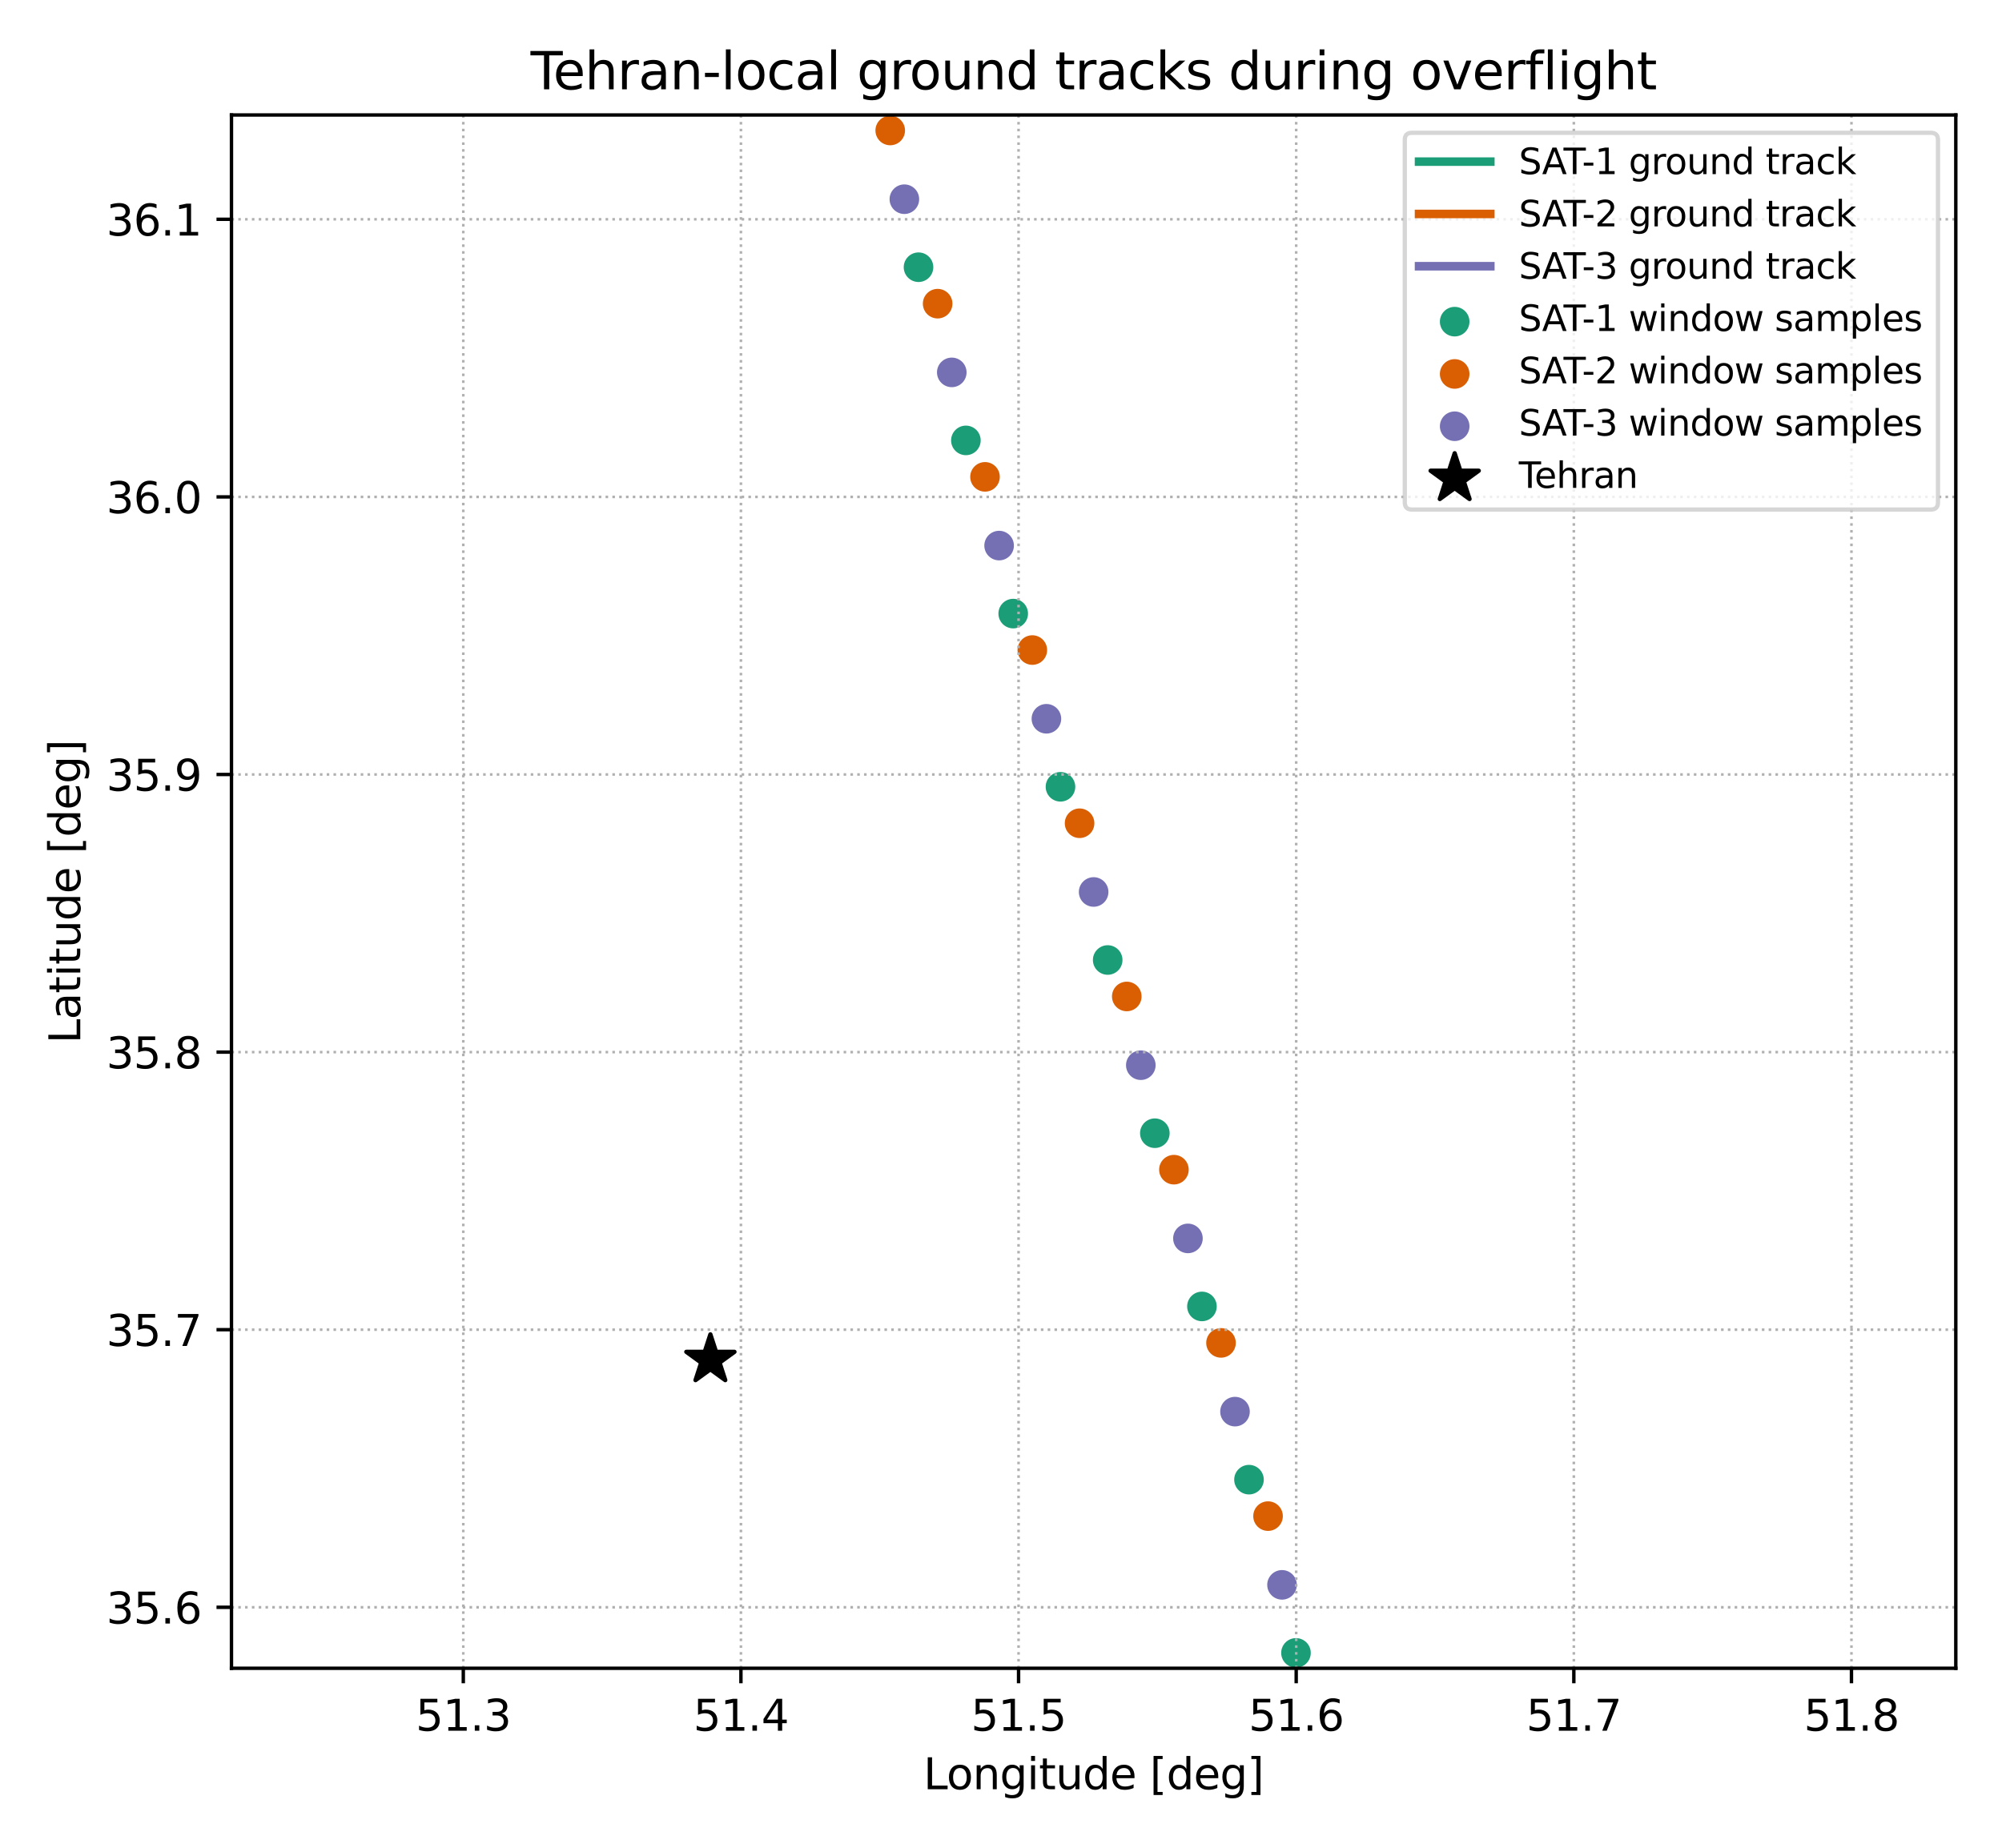 <?xml version="1.0" encoding="utf-8" standalone="no"?>
<!DOCTYPE svg PUBLIC "-//W3C//DTD SVG 1.1//EN"
  "http://www.w3.org/Graphics/SVG/1.1/DTD/svg11.dtd">
<svg xmlns:xlink="http://www.w3.org/1999/xlink" width="468pt" height="432pt" viewBox="0 0 468 432" xmlns="http://www.w3.org/2000/svg" version="1.1">
 <defs>
  <style type="text/css">*{stroke-linejoin: round; stroke-linecap: butt}</style>
 </defs>
 <g id="figure_1">
  <g id="patch_1">
   <path d="M 0 432 
L 468 432 
L 468 0 
L 0 0 
z
" style="fill: #ffffff"/>
  </g>
  <g id="axes_1">
   <g id="patch_2">
    <path d="M 54.11 390.04 
L 457.2 390.04 
L 457.2 26.88 
L 54.11 26.88 
z
" style="fill: #ffffff"/>
   </g>
   <g id="PathCollection_1">
    <defs>
     <path id="mfba7d5d02e" d="M 0 3.708 
C 0.983 3.708 1.927 3.317 2.622 2.622 
C 3.317 1.927 3.708 0.983 3.708 0 
C 3.708 -0.983 3.317 -1.927 2.622 -2.622 
C 1.927 -3.317 0.983 -3.708 0 -3.708 
C -0.983 -3.708 -1.927 -3.317 -2.622 -2.622 
C -3.317 -1.927 -3.708 -0.983 -3.708 0 
C -3.708 0.983 -3.317 1.927 -2.622 2.622 
C -1.927 3.317 -0.983 3.708 0 3.708 
z
" style="stroke: #ffffff; stroke-width: 0.5"/>
    </defs>
    <g clip-path="url(#p0ccb6cd88c)">
     <use xlink:href="#mfba7d5d02e" x="795.186" y="2250.914" style="fill: #1b9e77; stroke: #ffffff; stroke-width: 0.5"/>
     <use xlink:href="#mfba7d5d02e" x="784.742" y="2210.353" style="fill: #1b9e77; stroke: #ffffff; stroke-width: 0.5"/>
     <use xlink:href="#mfba7d5d02e" x="774.287" y="2169.793" style="fill: #1b9e77; stroke: #ffffff; stroke-width: 0.5"/>
     <use xlink:href="#mfba7d5d02e" x="763.821" y="2129.235" style="fill: #1b9e77; stroke: #ffffff; stroke-width: 0.5"/>
     <use xlink:href="#mfba7d5d02e" x="753.344" y="2088.678" style="fill: #1b9e77; stroke: #ffffff; stroke-width: 0.5"/>
     <use xlink:href="#mfba7d5d02e" x="742.857" y="2048.122" style="fill: #1b9e77; stroke: #ffffff; stroke-width: 0.5"/>
     <use xlink:href="#mfba7d5d02e" x="732.358" y="2007.567" style="fill: #1b9e77; stroke: #ffffff; stroke-width: 0.5"/>
     <use xlink:href="#mfba7d5d02e" x="721.849" y="1967.014" style="fill: #1b9e77; stroke: #ffffff; stroke-width: 0.5"/>
     <use xlink:href="#mfba7d5d02e" x="711.328" y="1926.462" style="fill: #1b9e77; stroke: #ffffff; stroke-width: 0.5"/>
     <use xlink:href="#mfba7d5d02e" x="700.796" y="1885.911" style="fill: #1b9e77; stroke: #ffffff; stroke-width: 0.5"/>
     <use xlink:href="#mfba7d5d02e" x="690.254" y="1845.361" style="fill: #1b9e77; stroke: #ffffff; stroke-width: 0.5"/>
     <use xlink:href="#mfba7d5d02e" x="679.7" y="1804.813" style="fill: #1b9e77; stroke: #ffffff; stroke-width: 0.5"/>
     <use xlink:href="#mfba7d5d02e" x="669.135" y="1764.266" style="fill: #1b9e77; stroke: #ffffff; stroke-width: 0.5"/>
     <use xlink:href="#mfba7d5d02e" x="658.559" y="1723.72" style="fill: #1b9e77; stroke: #ffffff; stroke-width: 0.5"/>
     <use xlink:href="#mfba7d5d02e" x="647.971" y="1683.175" style="fill: #1b9e77; stroke: #ffffff; stroke-width: 0.5"/>
     <use xlink:href="#mfba7d5d02e" x="637.372" y="1642.632" style="fill: #1b9e77; stroke: #ffffff; stroke-width: 0.5"/>
     <use xlink:href="#mfba7d5d02e" x="626.762" y="1602.09" style="fill: #1b9e77; stroke: #ffffff; stroke-width: 0.5"/>
     <use xlink:href="#mfba7d5d02e" x="616.141" y="1561.549" style="fill: #1b9e77; stroke: #ffffff; stroke-width: 0.5"/>
     <use xlink:href="#mfba7d5d02e" x="605.508" y="1521.01" style="fill: #1b9e77; stroke: #ffffff; stroke-width: 0.5"/>
     <use xlink:href="#mfba7d5d02e" x="594.863" y="1480.471" style="fill: #1b9e77; stroke: #ffffff; stroke-width: 0.5"/>
     <use xlink:href="#mfba7d5d02e" x="584.207" y="1439.934" style="fill: #1b9e77; stroke: #ffffff; stroke-width: 0.5"/>
     <use xlink:href="#mfba7d5d02e" x="573.54" y="1399.399" style="fill: #1b9e77; stroke: #ffffff; stroke-width: 0.5"/>
     <use xlink:href="#mfba7d5d02e" x="562.86" y="1358.865" style="fill: #1b9e77; stroke: #ffffff; stroke-width: 0.5"/>
     <use xlink:href="#mfba7d5d02e" x="552.169" y="1318.332" style="fill: #1b9e77; stroke: #ffffff; stroke-width: 0.5"/>
     <use xlink:href="#mfba7d5d02e" x="541.467" y="1277.8" style="fill: #1b9e77; stroke: #ffffff; stroke-width: 0.5"/>
     <use xlink:href="#mfba7d5d02e" x="530.752" y="1237.27" style="fill: #1b9e77; stroke: #ffffff; stroke-width: 0.5"/>
     <use xlink:href="#mfba7d5d02e" x="520.026" y="1196.74" style="fill: #1b9e77; stroke: #ffffff; stroke-width: 0.5"/>
     <use xlink:href="#mfba7d5d02e" x="509.288" y="1156.213" style="fill: #1b9e77; stroke: #ffffff; stroke-width: 0.5"/>
     <use xlink:href="#mfba7d5d02e" x="498.539" y="1115.686" style="fill: #1b9e77; stroke: #ffffff; stroke-width: 0.5"/>
     <use xlink:href="#mfba7d5d02e" x="487.777" y="1075.161" style="fill: #1b9e77; stroke: #ffffff; stroke-width: 0.5"/>
     <use xlink:href="#mfba7d5d02e" x="477.003" y="1034.637" style="fill: #1b9e77; stroke: #ffffff; stroke-width: 0.5"/>
     <use xlink:href="#mfba7d5d02e" x="466.217" y="994.115" style="fill: #1b9e77; stroke: #ffffff; stroke-width: 0.5"/>
     <use xlink:href="#mfba7d5d02e" x="455.419" y="953.594" style="fill: #1b9e77; stroke: #ffffff; stroke-width: 0.5"/>
     <use xlink:href="#mfba7d5d02e" x="444.609" y="913.074" style="fill: #1b9e77; stroke: #ffffff; stroke-width: 0.5"/>
     <use xlink:href="#mfba7d5d02e" x="433.787" y="872.556" style="fill: #1b9e77; stroke: #ffffff; stroke-width: 0.5"/>
     <use xlink:href="#mfba7d5d02e" x="422.953" y="832.038" style="fill: #1b9e77; stroke: #ffffff; stroke-width: 0.5"/>
     <use xlink:href="#mfba7d5d02e" x="412.106" y="791.523" style="fill: #1b9e77; stroke: #ffffff; stroke-width: 0.5"/>
     <use xlink:href="#mfba7d5d02e" x="401.247" y="751.008" style="fill: #1b9e77; stroke: #ffffff; stroke-width: 0.5"/>
     <use xlink:href="#mfba7d5d02e" x="390.376" y="710.495" style="fill: #1b9e77; stroke: #ffffff; stroke-width: 0.5"/>
     <use xlink:href="#mfba7d5d02e" x="379.492" y="669.984" style="fill: #1b9e77; stroke: #ffffff; stroke-width: 0.5"/>
     <use xlink:href="#mfba7d5d02e" x="368.596" y="629.473" style="fill: #1b9e77; stroke: #ffffff; stroke-width: 0.5"/>
     <use xlink:href="#mfba7d5d02e" x="357.688" y="588.964" style="fill: #1b9e77; stroke: #ffffff; stroke-width: 0.5"/>
     <use xlink:href="#mfba7d5d02e" x="346.767" y="548.457" style="fill: #1b9e77; stroke: #ffffff; stroke-width: 0.5"/>
     <use xlink:href="#mfba7d5d02e" x="335.833" y="507.95" style="fill: #1b9e77; stroke: #ffffff; stroke-width: 0.5"/>
     <use xlink:href="#mfba7d5d02e" x="324.887" y="467.446" style="fill: #1b9e77; stroke: #ffffff; stroke-width: 0.5"/>
     <use xlink:href="#mfba7d5d02e" x="313.928" y="426.942" style="fill: #1b9e77; stroke: #ffffff; stroke-width: 0.5"/>
     <use xlink:href="#mfba7d5d02e" x="302.956" y="386.44" style="fill: #1b9e77; stroke: #ffffff; stroke-width: 0.5"/>
     <use xlink:href="#mfba7d5d02e" x="291.971" y="345.939" style="fill: #1b9e77; stroke: #ffffff; stroke-width: 0.5"/>
     <use xlink:href="#mfba7d5d02e" x="280.974" y="305.44" style="fill: #1b9e77; stroke: #ffffff; stroke-width: 0.5"/>
     <use xlink:href="#mfba7d5d02e" x="269.964" y="264.942" style="fill: #1b9e77; stroke: #ffffff; stroke-width: 0.5"/>
     <use xlink:href="#mfba7d5d02e" x="258.941" y="224.446" style="fill: #1b9e77; stroke: #ffffff; stroke-width: 0.5"/>
     <use xlink:href="#mfba7d5d02e" x="247.904" y="183.951" style="fill: #1b9e77; stroke: #ffffff; stroke-width: 0.5"/>
     <use xlink:href="#mfba7d5d02e" x="236.855" y="143.457" style="fill: #1b9e77; stroke: #ffffff; stroke-width: 0.5"/>
     <use xlink:href="#mfba7d5d02e" x="225.793" y="102.965" style="fill: #1b9e77; stroke: #ffffff; stroke-width: 0.5"/>
     <use xlink:href="#mfba7d5d02e" x="214.718" y="62.474" style="fill: #1b9e77; stroke: #ffffff; stroke-width: 0.5"/>
     <use xlink:href="#mfba7d5d02e" x="203.629" y="21.984" style="fill: #1b9e77; stroke: #ffffff; stroke-width: 0.5"/>
     <use xlink:href="#mfba7d5d02e" x="197.327" y="-1" style="fill: #1b9e77; stroke: #ffffff; stroke-width: 0.5"/>
    </g>
   </g>
   <g id="PathCollection_2">
    <defs>
     <path id="mfa81becf79" d="M 0 3.708 
C 0.983 3.708 1.927 3.317 2.622 2.622 
C 3.317 1.927 3.708 0.983 3.708 0 
C 3.708 -0.983 3.317 -1.927 2.622 -2.622 
C 1.927 -3.317 0.983 -3.708 0 -3.708 
C -0.983 -3.708 -1.927 -3.317 -2.622 -2.622 
C -3.317 -1.927 -3.708 -0.983 -3.708 0 
C -3.708 0.983 -3.317 1.927 -2.622 2.622 
C -1.927 3.317 -0.983 3.708 0 3.708 
z
" style="stroke: #ffffff; stroke-width: 0.5"/>
    </defs>
    <g clip-path="url(#p0ccb6cd88c)">
     <use xlink:href="#mfa81becf79" x="789.082" y="2218.891" style="fill: #d95f02; stroke: #ffffff; stroke-width: 0.5"/>
     <use xlink:href="#mfa81becf79" x="778.629" y="2178.331" style="fill: #d95f02; stroke: #ffffff; stroke-width: 0.5"/>
     <use xlink:href="#mfa81becf79" x="768.165" y="2137.772" style="fill: #d95f02; stroke: #ffffff; stroke-width: 0.5"/>
     <use xlink:href="#mfa81becf79" x="757.691" y="2097.215" style="fill: #d95f02; stroke: #ffffff; stroke-width: 0.5"/>
     <use xlink:href="#mfa81becf79" x="747.206" y="2056.659" style="fill: #d95f02; stroke: #ffffff; stroke-width: 0.5"/>
     <use xlink:href="#mfa81becf79" x="736.71" y="2016.104" style="fill: #d95f02; stroke: #ffffff; stroke-width: 0.5"/>
     <use xlink:href="#mfa81becf79" x="726.202" y="1975.55" style="fill: #d95f02; stroke: #ffffff; stroke-width: 0.5"/>
     <use xlink:href="#mfa81becf79" x="715.684" y="1934.997" style="fill: #d95f02; stroke: #ffffff; stroke-width: 0.5"/>
     <use xlink:href="#mfa81becf79" x="705.155" y="1894.446" style="fill: #d95f02; stroke: #ffffff; stroke-width: 0.5"/>
     <use xlink:href="#mfa81becf79" x="694.615" y="1853.896" style="fill: #d95f02; stroke: #ffffff; stroke-width: 0.5"/>
     <use xlink:href="#mfa81becf79" x="684.063" y="1813.348" style="fill: #d95f02; stroke: #ffffff; stroke-width: 0.5"/>
     <use xlink:href="#mfa81becf79" x="673.501" y="1772.8" style="fill: #d95f02; stroke: #ffffff; stroke-width: 0.5"/>
     <use xlink:href="#mfa81becf79" x="662.927" y="1732.254" style="fill: #d95f02; stroke: #ffffff; stroke-width: 0.5"/>
     <use xlink:href="#mfa81becf79" x="652.342" y="1691.709" style="fill: #d95f02; stroke: #ffffff; stroke-width: 0.5"/>
     <use xlink:href="#mfa81becf79" x="641.745" y="1651.166" style="fill: #d95f02; stroke: #ffffff; stroke-width: 0.5"/>
     <use xlink:href="#mfa81becf79" x="631.137" y="1610.623" style="fill: #d95f02; stroke: #ffffff; stroke-width: 0.5"/>
     <use xlink:href="#mfa81becf79" x="620.518" y="1570.082" style="fill: #d95f02; stroke: #ffffff; stroke-width: 0.5"/>
     <use xlink:href="#mfa81becf79" x="609.888" y="1529.543" style="fill: #d95f02; stroke: #ffffff; stroke-width: 0.5"/>
     <use xlink:href="#mfa81becf79" x="599.246" y="1489.004" style="fill: #d95f02; stroke: #ffffff; stroke-width: 0.5"/>
     <use xlink:href="#mfa81becf79" x="588.592" y="1448.467" style="fill: #d95f02; stroke: #ffffff; stroke-width: 0.5"/>
     <use xlink:href="#mfa81becf79" x="577.927" y="1407.931" style="fill: #d95f02; stroke: #ffffff; stroke-width: 0.5"/>
     <use xlink:href="#mfa81becf79" x="567.25" y="1367.397" style="fill: #d95f02; stroke: #ffffff; stroke-width: 0.5"/>
     <use xlink:href="#mfa81becf79" x="556.562" y="1326.863" style="fill: #d95f02; stroke: #ffffff; stroke-width: 0.5"/>
     <use xlink:href="#mfa81becf79" x="545.861" y="1286.331" style="fill: #d95f02; stroke: #ffffff; stroke-width: 0.5"/>
     <use xlink:href="#mfa81becf79" x="535.15" y="1245.801" style="fill: #d95f02; stroke: #ffffff; stroke-width: 0.5"/>
     <use xlink:href="#mfa81becf79" x="524.426" y="1205.271" style="fill: #d95f02; stroke: #ffffff; stroke-width: 0.5"/>
     <use xlink:href="#mfa81becf79" x="513.69" y="1164.743" style="fill: #d95f02; stroke: #ffffff; stroke-width: 0.5"/>
     <use xlink:href="#mfa81becf79" x="502.943" y="1124.217" style="fill: #d95f02; stroke: #ffffff; stroke-width: 0.5"/>
     <use xlink:href="#mfa81becf79" x="492.184" y="1083.691" style="fill: #d95f02; stroke: #ffffff; stroke-width: 0.5"/>
     <use xlink:href="#mfa81becf79" x="481.413" y="1043.167" style="fill: #d95f02; stroke: #ffffff; stroke-width: 0.5"/>
     <use xlink:href="#mfa81becf79" x="470.629" y="1002.644" style="fill: #d95f02; stroke: #ffffff; stroke-width: 0.5"/>
     <use xlink:href="#mfa81becf79" x="459.834" y="962.123" style="fill: #d95f02; stroke: #ffffff; stroke-width: 0.5"/>
     <use xlink:href="#mfa81becf79" x="449.026" y="921.603" style="fill: #d95f02; stroke: #ffffff; stroke-width: 0.5"/>
     <use xlink:href="#mfa81becf79" x="438.207" y="881.084" style="fill: #d95f02; stroke: #ffffff; stroke-width: 0.5"/>
     <use xlink:href="#mfa81becf79" x="427.375" y="840.567" style="fill: #d95f02; stroke: #ffffff; stroke-width: 0.5"/>
     <use xlink:href="#mfa81becf79" x="416.531" y="800.051" style="fill: #d95f02; stroke: #ffffff; stroke-width: 0.5"/>
     <use xlink:href="#mfa81becf79" x="405.675" y="759.536" style="fill: #d95f02; stroke: #ffffff; stroke-width: 0.5"/>
     <use xlink:href="#mfa81becf79" x="394.806" y="719.023" style="fill: #d95f02; stroke: #ffffff; stroke-width: 0.5"/>
     <use xlink:href="#mfa81becf79" x="383.925" y="678.511" style="fill: #d95f02; stroke: #ffffff; stroke-width: 0.5"/>
     <use xlink:href="#mfa81becf79" x="373.032" y="638" style="fill: #d95f02; stroke: #ffffff; stroke-width: 0.5"/>
     <use xlink:href="#mfa81becf79" x="362.126" y="597.491" style="fill: #d95f02; stroke: #ffffff; stroke-width: 0.5"/>
     <use xlink:href="#mfa81becf79" x="351.207" y="556.983" style="fill: #d95f02; stroke: #ffffff; stroke-width: 0.5"/>
     <use xlink:href="#mfa81becf79" x="340.276" y="516.477" style="fill: #d95f02; stroke: #ffffff; stroke-width: 0.5"/>
     <use xlink:href="#mfa81becf79" x="329.333" y="475.971" style="fill: #d95f02; stroke: #ffffff; stroke-width: 0.5"/>
     <use xlink:href="#mfa81becf79" x="318.376" y="435.468" style="fill: #d95f02; stroke: #ffffff; stroke-width: 0.5"/>
     <use xlink:href="#mfa81becf79" x="307.407" y="394.965" style="fill: #d95f02; stroke: #ffffff; stroke-width: 0.5"/>
     <use xlink:href="#mfa81becf79" x="296.425" y="354.464" style="fill: #d95f02; stroke: #ffffff; stroke-width: 0.5"/>
     <use xlink:href="#mfa81becf79" x="285.431" y="313.965" style="fill: #d95f02; stroke: #ffffff; stroke-width: 0.5"/>
     <use xlink:href="#mfa81becf79" x="274.423" y="273.467" style="fill: #d95f02; stroke: #ffffff; stroke-width: 0.5"/>
     <use xlink:href="#mfa81becf79" x="263.403" y="232.97" style="fill: #d95f02; stroke: #ffffff; stroke-width: 0.5"/>
     <use xlink:href="#mfa81becf79" x="252.369" y="192.474" style="fill: #d95f02; stroke: #ffffff; stroke-width: 0.5"/>
     <use xlink:href="#mfa81becf79" x="241.323" y="151.98" style="fill: #d95f02; stroke: #ffffff; stroke-width: 0.5"/>
     <use xlink:href="#mfa81becf79" x="230.263" y="111.488" style="fill: #d95f02; stroke: #ffffff; stroke-width: 0.5"/>
     <use xlink:href="#mfa81becf79" x="219.191" y="70.997" style="fill: #d95f02; stroke: #ffffff; stroke-width: 0.5"/>
     <use xlink:href="#mfa81becf79" x="208.105" y="30.507" style="fill: #d95f02; stroke: #ffffff; stroke-width: 0.5"/>
     <use xlink:href="#mfa81becf79" x="199.468" y="-1" style="fill: #d95f02; stroke: #ffffff; stroke-width: 0.5"/>
    </g>
   </g>
   <g id="PathCollection_3">
    <defs>
     <path id="ma2c2f1f39c" d="M 0 3.708 
C 0.983 3.708 1.927 3.317 2.622 2.622 
C 3.317 1.927 3.708 0.983 3.708 0 
C 3.708 -0.983 3.317 -1.927 2.622 -2.622 
C 1.927 -3.317 0.983 -3.708 0 -3.708 
C -0.983 -3.708 -1.927 -3.317 -2.622 -2.622 
C -3.317 -1.927 -3.708 -0.983 -3.708 0 
C -3.708 0.983 -3.317 1.927 -2.622 2.622 
C -1.927 3.317 -0.983 3.708 0 3.708 
z
" style="stroke: #ffffff; stroke-width: 0.5"/>
    </defs>
    <g clip-path="url(#p0ccb6cd88c)">
     <use xlink:href="#ma2c2f1f39c" x="792.135" y="2234.981" style="fill: #7570b3; stroke: #ffffff; stroke-width: 0.5"/>
     <use xlink:href="#ma2c2f1f39c" x="781.686" y="2194.421" style="fill: #7570b3; stroke: #ffffff; stroke-width: 0.5"/>
     <use xlink:href="#ma2c2f1f39c" x="771.227" y="2153.862" style="fill: #7570b3; stroke: #ffffff; stroke-width: 0.5"/>
     <use xlink:href="#ma2c2f1f39c" x="760.757" y="2113.304" style="fill: #7570b3; stroke: #ffffff; stroke-width: 0.5"/>
     <use xlink:href="#ma2c2f1f39c" x="750.276" y="2072.748" style="fill: #7570b3; stroke: #ffffff; stroke-width: 0.5"/>
     <use xlink:href="#ma2c2f1f39c" x="739.784" y="2032.192" style="fill: #7570b3; stroke: #ffffff; stroke-width: 0.5"/>
     <use xlink:href="#ma2c2f1f39c" x="729.281" y="1991.638" style="fill: #7570b3; stroke: #ffffff; stroke-width: 0.5"/>
     <use xlink:href="#ma2c2f1f39c" x="718.767" y="1951.085" style="fill: #7570b3; stroke: #ffffff; stroke-width: 0.5"/>
     <use xlink:href="#ma2c2f1f39c" x="708.242" y="1910.534" style="fill: #7570b3; stroke: #ffffff; stroke-width: 0.5"/>
     <use xlink:href="#ma2c2f1f39c" x="697.706" y="1869.983" style="fill: #7570b3; stroke: #ffffff; stroke-width: 0.5"/>
     <use xlink:href="#ma2c2f1f39c" x="687.159" y="1829.434" style="fill: #7570b3; stroke: #ffffff; stroke-width: 0.5"/>
     <use xlink:href="#ma2c2f1f39c" x="676.601" y="1788.886" style="fill: #7570b3; stroke: #ffffff; stroke-width: 0.5"/>
     <use xlink:href="#ma2c2f1f39c" x="666.032" y="1748.34" style="fill: #7570b3; stroke: #ffffff; stroke-width: 0.5"/>
     <use xlink:href="#ma2c2f1f39c" x="655.451" y="1707.795" style="fill: #7570b3; stroke: #ffffff; stroke-width: 0.5"/>
     <use xlink:href="#ma2c2f1f39c" x="644.859" y="1667.25" style="fill: #7570b3; stroke: #ffffff; stroke-width: 0.5"/>
     <use xlink:href="#ma2c2f1f39c" x="634.256" y="1626.708" style="fill: #7570b3; stroke: #ffffff; stroke-width: 0.5"/>
     <use xlink:href="#ma2c2f1f39c" x="623.641" y="1586.166" style="fill: #7570b3; stroke: #ffffff; stroke-width: 0.5"/>
     <use xlink:href="#ma2c2f1f39c" x="613.015" y="1545.626" style="fill: #7570b3; stroke: #ffffff; stroke-width: 0.5"/>
     <use xlink:href="#ma2c2f1f39c" x="602.378" y="1505.087" style="fill: #7570b3; stroke: #ffffff; stroke-width: 0.5"/>
     <use xlink:href="#ma2c2f1f39c" x="591.728" y="1464.55" style="fill: #7570b3; stroke: #ffffff; stroke-width: 0.5"/>
     <use xlink:href="#ma2c2f1f39c" x="581.068" y="1424.013" style="fill: #7570b3; stroke: #ffffff; stroke-width: 0.5"/>
     <use xlink:href="#ma2c2f1f39c" x="570.396" y="1383.478" style="fill: #7570b3; stroke: #ffffff; stroke-width: 0.5"/>
     <use xlink:href="#ma2c2f1f39c" x="559.712" y="1342.945" style="fill: #7570b3; stroke: #ffffff; stroke-width: 0.5"/>
     <use xlink:href="#ma2c2f1f39c" x="549.016" y="1302.412" style="fill: #7570b3; stroke: #ffffff; stroke-width: 0.5"/>
     <use xlink:href="#ma2c2f1f39c" x="538.309" y="1261.881" style="fill: #7570b3; stroke: #ffffff; stroke-width: 0.5"/>
     <use xlink:href="#ma2c2f1f39c" x="527.59" y="1221.351" style="fill: #7570b3; stroke: #ffffff; stroke-width: 0.5"/>
     <use xlink:href="#ma2c2f1f39c" x="516.859" y="1180.823" style="fill: #7570b3; stroke: #ffffff; stroke-width: 0.5"/>
     <use xlink:href="#ma2c2f1f39c" x="506.117" y="1140.296" style="fill: #7570b3; stroke: #ffffff; stroke-width: 0.5"/>
     <use xlink:href="#ma2c2f1f39c" x="495.362" y="1099.77" style="fill: #7570b3; stroke: #ffffff; stroke-width: 0.5"/>
     <use xlink:href="#ma2c2f1f39c" x="484.596" y="1059.245" style="fill: #7570b3; stroke: #ffffff; stroke-width: 0.5"/>
     <use xlink:href="#ma2c2f1f39c" x="473.817" y="1018.722" style="fill: #7570b3; stroke: #ffffff; stroke-width: 0.5"/>
     <use xlink:href="#ma2c2f1f39c" x="463.026" y="978.2" style="fill: #7570b3; stroke: #ffffff; stroke-width: 0.5"/>
     <use xlink:href="#ma2c2f1f39c" x="452.224" y="937.68" style="fill: #7570b3; stroke: #ffffff; stroke-width: 0.5"/>
     <use xlink:href="#ma2c2f1f39c" x="441.409" y="897.16" style="fill: #7570b3; stroke: #ffffff; stroke-width: 0.5"/>
     <use xlink:href="#ma2c2f1f39c" x="430.582" y="856.643" style="fill: #7570b3; stroke: #ffffff; stroke-width: 0.5"/>
     <use xlink:href="#ma2c2f1f39c" x="419.743" y="816.126" style="fill: #7570b3; stroke: #ffffff; stroke-width: 0.5"/>
     <use xlink:href="#ma2c2f1f39c" x="408.891" y="775.611" style="fill: #7570b3; stroke: #ffffff; stroke-width: 0.5"/>
     <use xlink:href="#ma2c2f1f39c" x="398.028" y="735.097" style="fill: #7570b3; stroke: #ffffff; stroke-width: 0.5"/>
     <use xlink:href="#ma2c2f1f39c" x="387.152" y="694.585" style="fill: #7570b3; stroke: #ffffff; stroke-width: 0.5"/>
     <use xlink:href="#ma2c2f1f39c" x="376.263" y="654.074" style="fill: #7570b3; stroke: #ffffff; stroke-width: 0.5"/>
     <use xlink:href="#ma2c2f1f39c" x="365.362" y="613.564" style="fill: #7570b3; stroke: #ffffff; stroke-width: 0.5"/>
     <use xlink:href="#ma2c2f1f39c" x="354.448" y="573.056" style="fill: #7570b3; stroke: #ffffff; stroke-width: 0.5"/>
     <use xlink:href="#ma2c2f1f39c" x="343.522" y="532.549" style="fill: #7570b3; stroke: #ffffff; stroke-width: 0.5"/>
     <use xlink:href="#ma2c2f1f39c" x="332.584" y="492.043" style="fill: #7570b3; stroke: #ffffff; stroke-width: 0.5"/>
     <use xlink:href="#ma2c2f1f39c" x="321.632" y="451.539" style="fill: #7570b3; stroke: #ffffff; stroke-width: 0.5"/>
     <use xlink:href="#ma2c2f1f39c" x="310.668" y="411.036" style="fill: #7570b3; stroke: #ffffff; stroke-width: 0.5"/>
     <use xlink:href="#ma2c2f1f39c" x="299.692" y="370.534" style="fill: #7570b3; stroke: #ffffff; stroke-width: 0.5"/>
     <use xlink:href="#ma2c2f1f39c" x="288.702" y="330.034" style="fill: #7570b3; stroke: #ffffff; stroke-width: 0.5"/>
     <use xlink:href="#ma2c2f1f39c" x="277.7" y="289.536" style="fill: #7570b3; stroke: #ffffff; stroke-width: 0.5"/>
     <use xlink:href="#ma2c2f1f39c" x="266.684" y="249.038" style="fill: #7570b3; stroke: #ffffff; stroke-width: 0.5"/>
     <use xlink:href="#ma2c2f1f39c" x="255.656" y="208.542" style="fill: #7570b3; stroke: #ffffff; stroke-width: 0.5"/>
     <use xlink:href="#ma2c2f1f39c" x="244.615" y="168.048" style="fill: #7570b3; stroke: #ffffff; stroke-width: 0.5"/>
     <use xlink:href="#ma2c2f1f39c" x="233.56" y="127.555" style="fill: #7570b3; stroke: #ffffff; stroke-width: 0.5"/>
     <use xlink:href="#ma2c2f1f39c" x="222.493" y="87.063" style="fill: #7570b3; stroke: #ffffff; stroke-width: 0.5"/>
     <use xlink:href="#ma2c2f1f39c" x="211.412" y="46.573" style="fill: #7570b3; stroke: #ffffff; stroke-width: 0.5"/>
     <use xlink:href="#ma2c2f1f39c" x="200.319" y="6.084" style="fill: #7570b3; stroke: #ffffff; stroke-width: 0.5"/>
     <use xlink:href="#ma2c2f1f39c" x="198.375" y="-1" style="fill: #7570b3; stroke: #ffffff; stroke-width: 0.5"/>
    </g>
   </g>
   <g id="PathCollection_4">
    <defs>
     <path id="mc788bd3b44" d="M 0 -5.916 
L -1.328 -1.828 
L -5.627 -1.828 
L -2.149 0.698 
L -3.477 4.786 
L -0 2.26 
L 3.477 4.786 
L 2.149 0.698 
L 5.627 -1.828 
L 1.328 -1.828 
z
" style="stroke: #000000"/>
    </defs>
    <g clip-path="url(#p0ccb6cd88c)">
     <use xlink:href="#mc788bd3b44" x="166.065" y="317.887" style="stroke: #000000"/>
    </g>
   </g>
   <g id="matplotlib.axis_1">
    <g id="xtick_1">
     <g id="line2d_1">
      <path d="M 108.303 390.04 
L 108.303 26.88 
" clip-path="url(#p0ccb6cd88c)" style="fill: none; stroke-dasharray: 0.6,0.99; stroke-dashoffset: 0; stroke: #b0b0b0; stroke-width: 0.6"/>
     </g>
     <g id="line2d_2">
      <defs>
       <path id="m98d2c0f34b" d="M 0 0 
L 0 3.5 
" style="stroke: #000000; stroke-width: 0.8"/>
      </defs>
      <g>
       <use xlink:href="#m98d2c0f34b" x="108.303" y="390.04" style="stroke: #000000; stroke-width: 0.8"/>
      </g>
     </g>
     <g id="text_1">
      <!-- 51.3 -->
      <g transform="translate(97.171 404.638) scale(0.1 -0.1)">
       <defs>
        <path id="DejaVuSans-35" d="M 691 4666 
L 3169 4666 
L 3169 4134 
L 1269 4134 
L 1269 2991 
Q 1406 3038 1543 3061 
Q 1681 3084 1819 3084 
Q 2600 3084 3056 2656 
Q 3513 2228 3513 1497 
Q 3513 744 3044 326 
Q 2575 -91 1722 -91 
Q 1428 -91 1123 -41 
Q 819 9 494 109 
L 494 744 
Q 775 591 1075 516 
Q 1375 441 1709 441 
Q 2250 441 2565 725 
Q 2881 1009 2881 1497 
Q 2881 1984 2565 2268 
Q 2250 2553 1709 2553 
Q 1456 2553 1204 2497 
Q 953 2441 691 2322 
L 691 4666 
z
" transform="scale(0.016)"/>
        <path id="DejaVuSans-31" d="M 794 531 
L 1825 531 
L 1825 4091 
L 703 3866 
L 703 4441 
L 1819 4666 
L 2450 4666 
L 2450 531 
L 3481 531 
L 3481 0 
L 794 0 
L 794 531 
z
" transform="scale(0.016)"/>
        <path id="DejaVuSans-2e" d="M 684 794 
L 1344 794 
L 1344 0 
L 684 0 
L 684 794 
z
" transform="scale(0.016)"/>
        <path id="DejaVuSans-33" d="M 2597 2516 
Q 3050 2419 3304 2112 
Q 3559 1806 3559 1356 
Q 3559 666 3084 287 
Q 2609 -91 1734 -91 
Q 1441 -91 1130 -33 
Q 819 25 488 141 
L 488 750 
Q 750 597 1062 519 
Q 1375 441 1716 441 
Q 2309 441 2620 675 
Q 2931 909 2931 1356 
Q 2931 1769 2642 2001 
Q 2353 2234 1838 2234 
L 1294 2234 
L 1294 2753 
L 1863 2753 
Q 2328 2753 2575 2939 
Q 2822 3125 2822 3475 
Q 2822 3834 2567 4026 
Q 2313 4219 1838 4219 
Q 1578 4219 1281 4162 
Q 984 4106 628 3988 
L 628 4550 
Q 988 4650 1302 4700 
Q 1616 4750 1894 4750 
Q 2613 4750 3031 4423 
Q 3450 4097 3450 3541 
Q 3450 3153 3228 2886 
Q 3006 2619 2597 2516 
z
" transform="scale(0.016)"/>
       </defs>
       <use xlink:href="#DejaVuSans-35"/>
       <use xlink:href="#DejaVuSans-31" transform="translate(63.623 0)"/>
       <use xlink:href="#DejaVuSans-2e" transform="translate(127.246 0)"/>
       <use xlink:href="#DejaVuSans-33" transform="translate(159.033 0)"/>
      </g>
     </g>
    </g>
    <g id="xtick_2">
     <g id="line2d_3">
      <path d="M 173.204 390.04 
L 173.204 26.88 
" clip-path="url(#p0ccb6cd88c)" style="fill: none; stroke-dasharray: 0.6,0.99; stroke-dashoffset: 0; stroke: #b0b0b0; stroke-width: 0.6"/>
     </g>
     <g id="line2d_4">
      <g>
       <use xlink:href="#m98d2c0f34b" x="173.204" y="390.04" style="stroke: #000000; stroke-width: 0.8"/>
      </g>
     </g>
     <g id="text_2">
      <!-- 51.4 -->
      <g transform="translate(162.072 404.638) scale(0.1 -0.1)">
       <defs>
        <path id="DejaVuSans-34" d="M 2419 4116 
L 825 1625 
L 2419 1625 
L 2419 4116 
z
M 2253 4666 
L 3047 4666 
L 3047 1625 
L 3713 1625 
L 3713 1100 
L 3047 1100 
L 3047 0 
L 2419 0 
L 2419 1100 
L 313 1100 
L 313 1709 
L 2253 4666 
z
" transform="scale(0.016)"/>
       </defs>
       <use xlink:href="#DejaVuSans-35"/>
       <use xlink:href="#DejaVuSans-31" transform="translate(63.623 0)"/>
       <use xlink:href="#DejaVuSans-2e" transform="translate(127.246 0)"/>
       <use xlink:href="#DejaVuSans-34" transform="translate(159.033 0)"/>
      </g>
     </g>
    </g>
    <g id="xtick_3">
     <g id="line2d_5">
      <path d="M 238.106 390.04 
L 238.106 26.88 
" clip-path="url(#p0ccb6cd88c)" style="fill: none; stroke-dasharray: 0.6,0.99; stroke-dashoffset: 0; stroke: #b0b0b0; stroke-width: 0.6"/>
     </g>
     <g id="line2d_6">
      <g>
       <use xlink:href="#m98d2c0f34b" x="238.106" y="390.04" style="stroke: #000000; stroke-width: 0.8"/>
      </g>
     </g>
     <g id="text_3">
      <!-- 51.5 -->
      <g transform="translate(226.973 404.638) scale(0.1 -0.1)">
       <use xlink:href="#DejaVuSans-35"/>
       <use xlink:href="#DejaVuSans-31" transform="translate(63.623 0)"/>
       <use xlink:href="#DejaVuSans-2e" transform="translate(127.246 0)"/>
       <use xlink:href="#DejaVuSans-35" transform="translate(159.033 0)"/>
      </g>
     </g>
    </g>
    <g id="xtick_4">
     <g id="line2d_7">
      <path d="M 303.007 390.04 
L 303.007 26.88 
" clip-path="url(#p0ccb6cd88c)" style="fill: none; stroke-dasharray: 0.6,0.99; stroke-dashoffset: 0; stroke: #b0b0b0; stroke-width: 0.6"/>
     </g>
     <g id="line2d_8">
      <g>
       <use xlink:href="#m98d2c0f34b" x="303.007" y="390.04" style="stroke: #000000; stroke-width: 0.8"/>
      </g>
     </g>
     <g id="text_4">
      <!-- 51.6 -->
      <g transform="translate(291.874 404.638) scale(0.1 -0.1)">
       <defs>
        <path id="DejaVuSans-36" d="M 2113 2584 
Q 1688 2584 1439 2293 
Q 1191 2003 1191 1497 
Q 1191 994 1439 701 
Q 1688 409 2113 409 
Q 2538 409 2786 701 
Q 3034 994 3034 1497 
Q 3034 2003 2786 2293 
Q 2538 2584 2113 2584 
z
M 3366 4563 
L 3366 3988 
Q 3128 4100 2886 4159 
Q 2644 4219 2406 4219 
Q 1781 4219 1451 3797 
Q 1122 3375 1075 2522 
Q 1259 2794 1537 2939 
Q 1816 3084 2150 3084 
Q 2853 3084 3261 2657 
Q 3669 2231 3669 1497 
Q 3669 778 3244 343 
Q 2819 -91 2113 -91 
Q 1303 -91 875 529 
Q 447 1150 447 2328 
Q 447 3434 972 4092 
Q 1497 4750 2381 4750 
Q 2619 4750 2861 4703 
Q 3103 4656 3366 4563 
z
" transform="scale(0.016)"/>
       </defs>
       <use xlink:href="#DejaVuSans-35"/>
       <use xlink:href="#DejaVuSans-31" transform="translate(63.623 0)"/>
       <use xlink:href="#DejaVuSans-2e" transform="translate(127.246 0)"/>
       <use xlink:href="#DejaVuSans-36" transform="translate(159.033 0)"/>
      </g>
     </g>
    </g>
    <g id="xtick_5">
     <g id="line2d_9">
      <path d="M 367.908 390.04 
L 367.908 26.88 
" clip-path="url(#p0ccb6cd88c)" style="fill: none; stroke-dasharray: 0.6,0.99; stroke-dashoffset: 0; stroke: #b0b0b0; stroke-width: 0.6"/>
     </g>
     <g id="line2d_10">
      <g>
       <use xlink:href="#m98d2c0f34b" x="367.908" y="390.04" style="stroke: #000000; stroke-width: 0.8"/>
      </g>
     </g>
     <g id="text_5">
      <!-- 51.7 -->
      <g transform="translate(356.775 404.638) scale(0.1 -0.1)">
       <defs>
        <path id="DejaVuSans-37" d="M 525 4666 
L 3525 4666 
L 3525 4397 
L 1831 0 
L 1172 0 
L 2766 4134 
L 525 4134 
L 525 4666 
z
" transform="scale(0.016)"/>
       </defs>
       <use xlink:href="#DejaVuSans-35"/>
       <use xlink:href="#DejaVuSans-31" transform="translate(63.623 0)"/>
       <use xlink:href="#DejaVuSans-2e" transform="translate(127.246 0)"/>
       <use xlink:href="#DejaVuSans-37" transform="translate(159.033 0)"/>
      </g>
     </g>
    </g>
    <g id="xtick_6">
     <g id="line2d_11">
      <path d="M 432.809 390.04 
L 432.809 26.88 
" clip-path="url(#p0ccb6cd88c)" style="fill: none; stroke-dasharray: 0.6,0.99; stroke-dashoffset: 0; stroke: #b0b0b0; stroke-width: 0.6"/>
     </g>
     <g id="line2d_12">
      <g>
       <use xlink:href="#m98d2c0f34b" x="432.809" y="390.04" style="stroke: #000000; stroke-width: 0.8"/>
      </g>
     </g>
     <g id="text_6">
      <!-- 51.8 -->
      <g transform="translate(421.676 404.638) scale(0.1 -0.1)">
       <defs>
        <path id="DejaVuSans-38" d="M 2034 2216 
Q 1584 2216 1326 1975 
Q 1069 1734 1069 1313 
Q 1069 891 1326 650 
Q 1584 409 2034 409 
Q 2484 409 2743 651 
Q 3003 894 3003 1313 
Q 3003 1734 2745 1975 
Q 2488 2216 2034 2216 
z
M 1403 2484 
Q 997 2584 770 2862 
Q 544 3141 544 3541 
Q 544 4100 942 4425 
Q 1341 4750 2034 4750 
Q 2731 4750 3128 4425 
Q 3525 4100 3525 3541 
Q 3525 3141 3298 2862 
Q 3072 2584 2669 2484 
Q 3125 2378 3379 2068 
Q 3634 1759 3634 1313 
Q 3634 634 3220 271 
Q 2806 -91 2034 -91 
Q 1263 -91 848 271 
Q 434 634 434 1313 
Q 434 1759 690 2068 
Q 947 2378 1403 2484 
z
M 1172 3481 
Q 1172 3119 1398 2916 
Q 1625 2713 2034 2713 
Q 2441 2713 2670 2916 
Q 2900 3119 2900 3481 
Q 2900 3844 2670 4047 
Q 2441 4250 2034 4250 
Q 1625 4250 1398 4047 
Q 1172 3844 1172 3481 
z
" transform="scale(0.016)"/>
       </defs>
       <use xlink:href="#DejaVuSans-35"/>
       <use xlink:href="#DejaVuSans-31" transform="translate(63.623 0)"/>
       <use xlink:href="#DejaVuSans-2e" transform="translate(127.246 0)"/>
       <use xlink:href="#DejaVuSans-38" transform="translate(159.033 0)"/>
      </g>
     </g>
    </g>
    <g id="text_7">
     <!-- Longitude [deg] -->
     <g transform="translate(215.87 418.317) scale(0.1 -0.1)">
      <defs>
       <path id="DejaVuSans-4c" d="M 628 4666 
L 1259 4666 
L 1259 531 
L 3531 531 
L 3531 0 
L 628 0 
L 628 4666 
z
" transform="scale(0.016)"/>
       <path id="DejaVuSans-6f" d="M 1959 3097 
Q 1497 3097 1228 2736 
Q 959 2375 959 1747 
Q 959 1119 1226 758 
Q 1494 397 1959 397 
Q 2419 397 2687 759 
Q 2956 1122 2956 1747 
Q 2956 2369 2687 2733 
Q 2419 3097 1959 3097 
z
M 1959 3584 
Q 2709 3584 3137 3096 
Q 3566 2609 3566 1747 
Q 3566 888 3137 398 
Q 2709 -91 1959 -91 
Q 1206 -91 779 398 
Q 353 888 353 1747 
Q 353 2609 779 3096 
Q 1206 3584 1959 3584 
z
" transform="scale(0.016)"/>
       <path id="DejaVuSans-6e" d="M 3513 2113 
L 3513 0 
L 2938 0 
L 2938 2094 
Q 2938 2591 2744 2837 
Q 2550 3084 2163 3084 
Q 1697 3084 1428 2787 
Q 1159 2491 1159 1978 
L 1159 0 
L 581 0 
L 581 3500 
L 1159 3500 
L 1159 2956 
Q 1366 3272 1645 3428 
Q 1925 3584 2291 3584 
Q 2894 3584 3203 3211 
Q 3513 2838 3513 2113 
z
" transform="scale(0.016)"/>
       <path id="DejaVuSans-67" d="M 2906 1791 
Q 2906 2416 2648 2759 
Q 2391 3103 1925 3103 
Q 1463 3103 1205 2759 
Q 947 2416 947 1791 
Q 947 1169 1205 825 
Q 1463 481 1925 481 
Q 2391 481 2648 825 
Q 2906 1169 2906 1791 
z
M 3481 434 
Q 3481 -459 3084 -895 
Q 2688 -1331 1869 -1331 
Q 1566 -1331 1297 -1286 
Q 1028 -1241 775 -1147 
L 775 -588 
Q 1028 -725 1275 -790 
Q 1522 -856 1778 -856 
Q 2344 -856 2625 -561 
Q 2906 -266 2906 331 
L 2906 616 
Q 2728 306 2450 153 
Q 2172 0 1784 0 
Q 1141 0 747 490 
Q 353 981 353 1791 
Q 353 2603 747 3093 
Q 1141 3584 1784 3584 
Q 2172 3584 2450 3431 
Q 2728 3278 2906 2969 
L 2906 3500 
L 3481 3500 
L 3481 434 
z
" transform="scale(0.016)"/>
       <path id="DejaVuSans-69" d="M 603 3500 
L 1178 3500 
L 1178 0 
L 603 0 
L 603 3500 
z
M 603 4863 
L 1178 4863 
L 1178 4134 
L 603 4134 
L 603 4863 
z
" transform="scale(0.016)"/>
       <path id="DejaVuSans-74" d="M 1172 4494 
L 1172 3500 
L 2356 3500 
L 2356 3053 
L 1172 3053 
L 1172 1153 
Q 1172 725 1289 603 
Q 1406 481 1766 481 
L 2356 481 
L 2356 0 
L 1766 0 
Q 1100 0 847 248 
Q 594 497 594 1153 
L 594 3053 
L 172 3053 
L 172 3500 
L 594 3500 
L 594 4494 
L 1172 4494 
z
" transform="scale(0.016)"/>
       <path id="DejaVuSans-75" d="M 544 1381 
L 544 3500 
L 1119 3500 
L 1119 1403 
Q 1119 906 1312 657 
Q 1506 409 1894 409 
Q 2359 409 2629 706 
Q 2900 1003 2900 1516 
L 2900 3500 
L 3475 3500 
L 3475 0 
L 2900 0 
L 2900 538 
Q 2691 219 2414 64 
Q 2138 -91 1772 -91 
Q 1169 -91 856 284 
Q 544 659 544 1381 
z
M 1991 3584 
L 1991 3584 
z
" transform="scale(0.016)"/>
       <path id="DejaVuSans-64" d="M 2906 2969 
L 2906 4863 
L 3481 4863 
L 3481 0 
L 2906 0 
L 2906 525 
Q 2725 213 2448 61 
Q 2172 -91 1784 -91 
Q 1150 -91 751 415 
Q 353 922 353 1747 
Q 353 2572 751 3078 
Q 1150 3584 1784 3584 
Q 2172 3584 2448 3432 
Q 2725 3281 2906 2969 
z
M 947 1747 
Q 947 1113 1208 752 
Q 1469 391 1925 391 
Q 2381 391 2643 752 
Q 2906 1113 2906 1747 
Q 2906 2381 2643 2742 
Q 2381 3103 1925 3103 
Q 1469 3103 1208 2742 
Q 947 2381 947 1747 
z
" transform="scale(0.016)"/>
       <path id="DejaVuSans-65" d="M 3597 1894 
L 3597 1613 
L 953 1613 
Q 991 1019 1311 708 
Q 1631 397 2203 397 
Q 2534 397 2845 478 
Q 3156 559 3463 722 
L 3463 178 
Q 3153 47 2828 -22 
Q 2503 -91 2169 -91 
Q 1331 -91 842 396 
Q 353 884 353 1716 
Q 353 2575 817 3079 
Q 1281 3584 2069 3584 
Q 2775 3584 3186 3129 
Q 3597 2675 3597 1894 
z
M 3022 2063 
Q 3016 2534 2758 2815 
Q 2500 3097 2075 3097 
Q 1594 3097 1305 2825 
Q 1016 2553 972 2059 
L 3022 2063 
z
" transform="scale(0.016)"/>
       <path id="DejaVuSans-20" transform="scale(0.016)"/>
       <path id="DejaVuSans-5b" d="M 550 4863 
L 1875 4863 
L 1875 4416 
L 1125 4416 
L 1125 -397 
L 1875 -397 
L 1875 -844 
L 550 -844 
L 550 4863 
z
" transform="scale(0.016)"/>
       <path id="DejaVuSans-5d" d="M 1947 4863 
L 1947 -844 
L 622 -844 
L 622 -397 
L 1369 -397 
L 1369 4416 
L 622 4416 
L 622 4863 
L 1947 4863 
z
" transform="scale(0.016)"/>
      </defs>
      <use xlink:href="#DejaVuSans-4c"/>
      <use xlink:href="#DejaVuSans-6f" transform="translate(53.963 0)"/>
      <use xlink:href="#DejaVuSans-6e" transform="translate(115.145 0)"/>
      <use xlink:href="#DejaVuSans-67" transform="translate(178.523 0)"/>
      <use xlink:href="#DejaVuSans-69" transform="translate(242 0)"/>
      <use xlink:href="#DejaVuSans-74" transform="translate(269.783 0)"/>
      <use xlink:href="#DejaVuSans-75" transform="translate(308.992 0)"/>
      <use xlink:href="#DejaVuSans-64" transform="translate(372.371 0)"/>
      <use xlink:href="#DejaVuSans-65" transform="translate(435.848 0)"/>
      <use xlink:href="#DejaVuSans-20" transform="translate(497.371 0)"/>
      <use xlink:href="#DejaVuSans-5b" transform="translate(529.158 0)"/>
      <use xlink:href="#DejaVuSans-64" transform="translate(568.172 0)"/>
      <use xlink:href="#DejaVuSans-65" transform="translate(631.648 0)"/>
      <use xlink:href="#DejaVuSans-67" transform="translate(693.172 0)"/>
      <use xlink:href="#DejaVuSans-5d" transform="translate(756.648 0)"/>
     </g>
    </g>
   </g>
   <g id="matplotlib.axis_2">
    <g id="ytick_1">
     <g id="line2d_13">
      <path d="M 54.11 375.779 
L 457.2 375.779 
" clip-path="url(#p0ccb6cd88c)" style="fill: none; stroke-dasharray: 0.6,0.99; stroke-dashoffset: 0; stroke: #b0b0b0; stroke-width: 0.6"/>
     </g>
     <g id="line2d_14">
      <defs>
       <path id="m79ab37f0f9" d="M 0 0 
L -3.5 0 
" style="stroke: #000000; stroke-width: 0.8"/>
      </defs>
      <g>
       <use xlink:href="#m79ab37f0f9" x="54.11" y="375.779" style="stroke: #000000; stroke-width: 0.8"/>
      </g>
     </g>
     <g id="text_8">
      <!-- 35.6 -->
      <g transform="translate(24.844 379.578) scale(0.1 -0.1)">
       <use xlink:href="#DejaVuSans-33"/>
       <use xlink:href="#DejaVuSans-35" transform="translate(63.623 0)"/>
       <use xlink:href="#DejaVuSans-2e" transform="translate(127.246 0)"/>
       <use xlink:href="#DejaVuSans-36" transform="translate(159.033 0)"/>
      </g>
     </g>
    </g>
    <g id="ytick_2">
     <g id="line2d_15">
      <path d="M 54.11 310.878 
L 457.2 310.878 
" clip-path="url(#p0ccb6cd88c)" style="fill: none; stroke-dasharray: 0.6,0.99; stroke-dashoffset: 0; stroke: #b0b0b0; stroke-width: 0.6"/>
     </g>
     <g id="line2d_16">
      <g>
       <use xlink:href="#m79ab37f0f9" x="54.11" y="310.878" style="stroke: #000000; stroke-width: 0.8"/>
      </g>
     </g>
     <g id="text_9">
      <!-- 35.7 -->
      <g transform="translate(24.844 314.677) scale(0.1 -0.1)">
       <use xlink:href="#DejaVuSans-33"/>
       <use xlink:href="#DejaVuSans-35" transform="translate(63.623 0)"/>
       <use xlink:href="#DejaVuSans-2e" transform="translate(127.246 0)"/>
       <use xlink:href="#DejaVuSans-37" transform="translate(159.033 0)"/>
      </g>
     </g>
    </g>
    <g id="ytick_3">
     <g id="line2d_17">
      <path d="M 54.11 245.977 
L 457.2 245.977 
" clip-path="url(#p0ccb6cd88c)" style="fill: none; stroke-dasharray: 0.6,0.99; stroke-dashoffset: 0; stroke: #b0b0b0; stroke-width: 0.6"/>
     </g>
     <g id="line2d_18">
      <g>
       <use xlink:href="#m79ab37f0f9" x="54.11" y="245.977" style="stroke: #000000; stroke-width: 0.8"/>
      </g>
     </g>
     <g id="text_10">
      <!-- 35.8 -->
      <g transform="translate(24.844 249.776) scale(0.1 -0.1)">
       <use xlink:href="#DejaVuSans-33"/>
       <use xlink:href="#DejaVuSans-35" transform="translate(63.623 0)"/>
       <use xlink:href="#DejaVuSans-2e" transform="translate(127.246 0)"/>
       <use xlink:href="#DejaVuSans-38" transform="translate(159.033 0)"/>
      </g>
     </g>
    </g>
    <g id="ytick_4">
     <g id="line2d_19">
      <path d="M 54.11 181.076 
L 457.2 181.076 
" clip-path="url(#p0ccb6cd88c)" style="fill: none; stroke-dasharray: 0.6,0.99; stroke-dashoffset: 0; stroke: #b0b0b0; stroke-width: 0.6"/>
     </g>
     <g id="line2d_20">
      <g>
       <use xlink:href="#m79ab37f0f9" x="54.11" y="181.076" style="stroke: #000000; stroke-width: 0.8"/>
      </g>
     </g>
     <g id="text_11">
      <!-- 35.9 -->
      <g transform="translate(24.844 184.875) scale(0.1 -0.1)">
       <defs>
        <path id="DejaVuSans-39" d="M 703 97 
L 703 672 
Q 941 559 1184 500 
Q 1428 441 1663 441 
Q 2288 441 2617 861 
Q 2947 1281 2994 2138 
Q 2813 1869 2534 1725 
Q 2256 1581 1919 1581 
Q 1219 1581 811 2004 
Q 403 2428 403 3163 
Q 403 3881 828 4315 
Q 1253 4750 1959 4750 
Q 2769 4750 3195 4129 
Q 3622 3509 3622 2328 
Q 3622 1225 3098 567 
Q 2575 -91 1691 -91 
Q 1453 -91 1209 -44 
Q 966 3 703 97 
z
M 1959 2075 
Q 2384 2075 2632 2365 
Q 2881 2656 2881 3163 
Q 2881 3666 2632 3958 
Q 2384 4250 1959 4250 
Q 1534 4250 1286 3958 
Q 1038 3666 1038 3163 
Q 1038 2656 1286 2365 
Q 1534 2075 1959 2075 
z
" transform="scale(0.016)"/>
       </defs>
       <use xlink:href="#DejaVuSans-33"/>
       <use xlink:href="#DejaVuSans-35" transform="translate(63.623 0)"/>
       <use xlink:href="#DejaVuSans-2e" transform="translate(127.246 0)"/>
       <use xlink:href="#DejaVuSans-39" transform="translate(159.033 0)"/>
      </g>
     </g>
    </g>
    <g id="ytick_5">
     <g id="line2d_21">
      <path d="M 54.11 116.175 
L 457.2 116.175 
" clip-path="url(#p0ccb6cd88c)" style="fill: none; stroke-dasharray: 0.6,0.99; stroke-dashoffset: 0; stroke: #b0b0b0; stroke-width: 0.6"/>
     </g>
     <g id="line2d_22">
      <g>
       <use xlink:href="#m79ab37f0f9" x="54.11" y="116.175" style="stroke: #000000; stroke-width: 0.8"/>
      </g>
     </g>
     <g id="text_12">
      <!-- 36.0 -->
      <g transform="translate(24.844 119.974) scale(0.1 -0.1)">
       <defs>
        <path id="DejaVuSans-30" d="M 2034 4250 
Q 1547 4250 1301 3770 
Q 1056 3291 1056 2328 
Q 1056 1369 1301 889 
Q 1547 409 2034 409 
Q 2525 409 2770 889 
Q 3016 1369 3016 2328 
Q 3016 3291 2770 3770 
Q 2525 4250 2034 4250 
z
M 2034 4750 
Q 2819 4750 3233 4129 
Q 3647 3509 3647 2328 
Q 3647 1150 3233 529 
Q 2819 -91 2034 -91 
Q 1250 -91 836 529 
Q 422 1150 422 2328 
Q 422 3509 836 4129 
Q 1250 4750 2034 4750 
z
" transform="scale(0.016)"/>
       </defs>
       <use xlink:href="#DejaVuSans-33"/>
       <use xlink:href="#DejaVuSans-36" transform="translate(63.623 0)"/>
       <use xlink:href="#DejaVuSans-2e" transform="translate(127.246 0)"/>
       <use xlink:href="#DejaVuSans-30" transform="translate(159.033 0)"/>
      </g>
     </g>
    </g>
    <g id="ytick_6">
     <g id="line2d_23">
      <path d="M 54.11 51.273 
L 457.2 51.273 
" clip-path="url(#p0ccb6cd88c)" style="fill: none; stroke-dasharray: 0.6,0.99; stroke-dashoffset: 0; stroke: #b0b0b0; stroke-width: 0.6"/>
     </g>
     <g id="line2d_24">
      <g>
       <use xlink:href="#m79ab37f0f9" x="54.11" y="51.273" style="stroke: #000000; stroke-width: 0.8"/>
      </g>
     </g>
     <g id="text_13">
      <!-- 36.1 -->
      <g transform="translate(24.844 55.073) scale(0.1 -0.1)">
       <use xlink:href="#DejaVuSans-33"/>
       <use xlink:href="#DejaVuSans-36" transform="translate(63.623 0)"/>
       <use xlink:href="#DejaVuSans-2e" transform="translate(127.246 0)"/>
       <use xlink:href="#DejaVuSans-31" transform="translate(159.033 0)"/>
      </g>
     </g>
    </g>
    <g id="text_14">
     <!-- Latitude [deg] -->
     <g transform="translate(18.765 243.955) rotate(-90) scale(0.1 -0.1)">
      <defs>
       <path id="DejaVuSans-61" d="M 2194 1759 
Q 1497 1759 1228 1600 
Q 959 1441 959 1056 
Q 959 750 1161 570 
Q 1363 391 1709 391 
Q 2188 391 2477 730 
Q 2766 1069 2766 1631 
L 2766 1759 
L 2194 1759 
z
M 3341 1997 
L 3341 0 
L 2766 0 
L 2766 531 
Q 2569 213 2275 61 
Q 1981 -91 1556 -91 
Q 1019 -91 701 211 
Q 384 513 384 1019 
Q 384 1609 779 1909 
Q 1175 2209 1959 2209 
L 2766 2209 
L 2766 2266 
Q 2766 2663 2505 2880 
Q 2244 3097 1772 3097 
Q 1472 3097 1187 3025 
Q 903 2953 641 2809 
L 641 3341 
Q 956 3463 1253 3523 
Q 1550 3584 1831 3584 
Q 2591 3584 2966 3190 
Q 3341 2797 3341 1997 
z
" transform="scale(0.016)"/>
      </defs>
      <use xlink:href="#DejaVuSans-4c"/>
      <use xlink:href="#DejaVuSans-61" transform="translate(55.713 0)"/>
      <use xlink:href="#DejaVuSans-74" transform="translate(116.992 0)"/>
      <use xlink:href="#DejaVuSans-69" transform="translate(156.201 0)"/>
      <use xlink:href="#DejaVuSans-74" transform="translate(183.984 0)"/>
      <use xlink:href="#DejaVuSans-75" transform="translate(223.193 0)"/>
      <use xlink:href="#DejaVuSans-64" transform="translate(286.572 0)"/>
      <use xlink:href="#DejaVuSans-65" transform="translate(350.049 0)"/>
      <use xlink:href="#DejaVuSans-20" transform="translate(411.572 0)"/>
      <use xlink:href="#DejaVuSans-5b" transform="translate(443.359 0)"/>
      <use xlink:href="#DejaVuSans-64" transform="translate(482.373 0)"/>
      <use xlink:href="#DejaVuSans-65" transform="translate(545.85 0)"/>
      <use xlink:href="#DejaVuSans-67" transform="translate(607.373 0)"/>
      <use xlink:href="#DejaVuSans-5d" transform="translate(670.85 0)"/>
     </g>
    </g>
   </g>
   <g id="line2d_25">
    <path d="M 258.941 224.446 
" clip-path="url(#p0ccb6cd88c)" style="fill: none; stroke: #1b9e77; stroke-width: 2; stroke-linecap: square"/>
   </g>
   <g id="line2d_26">
    <path d="M 252.369 192.474 
" clip-path="url(#p0ccb6cd88c)" style="fill: none; stroke: #d95f02; stroke-width: 2; stroke-linecap: square"/>
   </g>
   <g id="line2d_27">
    <path d="M 255.656 208.542 
" clip-path="url(#p0ccb6cd88c)" style="fill: none; stroke: #7570b3; stroke-width: 2; stroke-linecap: square"/>
   </g>
   <g id="patch_3">
    <path d="M 54.11 390.04 
L 54.11 26.88 
" style="fill: none; stroke: #000000; stroke-width: 0.8; stroke-linejoin: miter; stroke-linecap: square"/>
   </g>
   <g id="patch_4">
    <path d="M 457.2 390.04 
L 457.2 26.88 
" style="fill: none; stroke: #000000; stroke-width: 0.8; stroke-linejoin: miter; stroke-linecap: square"/>
   </g>
   <g id="patch_5">
    <path d="M 54.11 390.04 
L 457.2 390.04 
" style="fill: none; stroke: #000000; stroke-width: 0.8; stroke-linejoin: miter; stroke-linecap: square"/>
   </g>
   <g id="patch_6">
    <path d="M 54.11 26.88 
L 457.2 26.88 
" style="fill: none; stroke: #000000; stroke-width: 0.8; stroke-linejoin: miter; stroke-linecap: square"/>
   </g>
   <g id="text_15">
    <!-- Tehran-local ground tracks during overflight -->
    <g transform="translate(124.029 20.88) scale(0.12 -0.12)">
     <defs>
      <path id="DejaVuSans-54" d="M -19 4666 
L 3928 4666 
L 3928 4134 
L 2272 4134 
L 2272 0 
L 1638 0 
L 1638 4134 
L -19 4134 
L -19 4666 
z
" transform="scale(0.016)"/>
      <path id="DejaVuSans-68" d="M 3513 2113 
L 3513 0 
L 2938 0 
L 2938 2094 
Q 2938 2591 2744 2837 
Q 2550 3084 2163 3084 
Q 1697 3084 1428 2787 
Q 1159 2491 1159 1978 
L 1159 0 
L 581 0 
L 581 4863 
L 1159 4863 
L 1159 2956 
Q 1366 3272 1645 3428 
Q 1925 3584 2291 3584 
Q 2894 3584 3203 3211 
Q 3513 2838 3513 2113 
z
" transform="scale(0.016)"/>
      <path id="DejaVuSans-72" d="M 2631 2963 
Q 2534 3019 2420 3045 
Q 2306 3072 2169 3072 
Q 1681 3072 1420 2755 
Q 1159 2438 1159 1844 
L 1159 0 
L 581 0 
L 581 3500 
L 1159 3500 
L 1159 2956 
Q 1341 3275 1631 3429 
Q 1922 3584 2338 3584 
Q 2397 3584 2469 3576 
Q 2541 3569 2628 3553 
L 2631 2963 
z
" transform="scale(0.016)"/>
      <path id="DejaVuSans-2d" d="M 313 2009 
L 1997 2009 
L 1997 1497 
L 313 1497 
L 313 2009 
z
" transform="scale(0.016)"/>
      <path id="DejaVuSans-6c" d="M 603 4863 
L 1178 4863 
L 1178 0 
L 603 0 
L 603 4863 
z
" transform="scale(0.016)"/>
      <path id="DejaVuSans-63" d="M 3122 3366 
L 3122 2828 
Q 2878 2963 2633 3030 
Q 2388 3097 2138 3097 
Q 1578 3097 1268 2742 
Q 959 2388 959 1747 
Q 959 1106 1268 751 
Q 1578 397 2138 397 
Q 2388 397 2633 464 
Q 2878 531 3122 666 
L 3122 134 
Q 2881 22 2623 -34 
Q 2366 -91 2075 -91 
Q 1284 -91 818 406 
Q 353 903 353 1747 
Q 353 2603 823 3093 
Q 1294 3584 2113 3584 
Q 2378 3584 2631 3529 
Q 2884 3475 3122 3366 
z
" transform="scale(0.016)"/>
      <path id="DejaVuSans-6b" d="M 581 4863 
L 1159 4863 
L 1159 1991 
L 2875 3500 
L 3609 3500 
L 1753 1863 
L 3688 0 
L 2938 0 
L 1159 1709 
L 1159 0 
L 581 0 
L 581 4863 
z
" transform="scale(0.016)"/>
      <path id="DejaVuSans-73" d="M 2834 3397 
L 2834 2853 
Q 2591 2978 2328 3040 
Q 2066 3103 1784 3103 
Q 1356 3103 1142 2972 
Q 928 2841 928 2578 
Q 928 2378 1081 2264 
Q 1234 2150 1697 2047 
L 1894 2003 
Q 2506 1872 2764 1633 
Q 3022 1394 3022 966 
Q 3022 478 2636 193 
Q 2250 -91 1575 -91 
Q 1294 -91 989 -36 
Q 684 19 347 128 
L 347 722 
Q 666 556 975 473 
Q 1284 391 1588 391 
Q 1994 391 2212 530 
Q 2431 669 2431 922 
Q 2431 1156 2273 1281 
Q 2116 1406 1581 1522 
L 1381 1569 
Q 847 1681 609 1914 
Q 372 2147 372 2553 
Q 372 3047 722 3315 
Q 1072 3584 1716 3584 
Q 2034 3584 2315 3537 
Q 2597 3491 2834 3397 
z
" transform="scale(0.016)"/>
      <path id="DejaVuSans-76" d="M 191 3500 
L 800 3500 
L 1894 563 
L 2988 3500 
L 3597 3500 
L 2284 0 
L 1503 0 
L 191 3500 
z
" transform="scale(0.016)"/>
      <path id="DejaVuSans-66" d="M 2375 4863 
L 2375 4384 
L 1825 4384 
Q 1516 4384 1395 4259 
Q 1275 4134 1275 3809 
L 1275 3500 
L 2222 3500 
L 2222 3053 
L 1275 3053 
L 1275 0 
L 697 0 
L 697 3053 
L 147 3053 
L 147 3500 
L 697 3500 
L 697 3744 
Q 697 4328 969 4595 
Q 1241 4863 1831 4863 
L 2375 4863 
z
" transform="scale(0.016)"/>
     </defs>
     <use xlink:href="#DejaVuSans-54"/>
     <use xlink:href="#DejaVuSans-65" transform="translate(44.084 0)"/>
     <use xlink:href="#DejaVuSans-68" transform="translate(105.607 0)"/>
     <use xlink:href="#DejaVuSans-72" transform="translate(168.986 0)"/>
     <use xlink:href="#DejaVuSans-61" transform="translate(210.1 0)"/>
     <use xlink:href="#DejaVuSans-6e" transform="translate(271.379 0)"/>
     <use xlink:href="#DejaVuSans-2d" transform="translate(334.758 0)"/>
     <use xlink:href="#DejaVuSans-6c" transform="translate(370.842 0)"/>
     <use xlink:href="#DejaVuSans-6f" transform="translate(398.625 0)"/>
     <use xlink:href="#DejaVuSans-63" transform="translate(459.807 0)"/>
     <use xlink:href="#DejaVuSans-61" transform="translate(514.787 0)"/>
     <use xlink:href="#DejaVuSans-6c" transform="translate(576.066 0)"/>
     <use xlink:href="#DejaVuSans-20" transform="translate(603.85 0)"/>
     <use xlink:href="#DejaVuSans-67" transform="translate(635.637 0)"/>
     <use xlink:href="#DejaVuSans-72" transform="translate(699.113 0)"/>
     <use xlink:href="#DejaVuSans-6f" transform="translate(737.977 0)"/>
     <use xlink:href="#DejaVuSans-75" transform="translate(799.158 0)"/>
     <use xlink:href="#DejaVuSans-6e" transform="translate(862.537 0)"/>
     <use xlink:href="#DejaVuSans-64" transform="translate(925.916 0)"/>
     <use xlink:href="#DejaVuSans-20" transform="translate(989.393 0)"/>
     <use xlink:href="#DejaVuSans-74" transform="translate(1021.18 0)"/>
     <use xlink:href="#DejaVuSans-72" transform="translate(1060.389 0)"/>
     <use xlink:href="#DejaVuSans-61" transform="translate(1101.502 0)"/>
     <use xlink:href="#DejaVuSans-63" transform="translate(1162.781 0)"/>
     <use xlink:href="#DejaVuSans-6b" transform="translate(1217.762 0)"/>
     <use xlink:href="#DejaVuSans-73" transform="translate(1275.672 0)"/>
     <use xlink:href="#DejaVuSans-20" transform="translate(1327.771 0)"/>
     <use xlink:href="#DejaVuSans-64" transform="translate(1359.559 0)"/>
     <use xlink:href="#DejaVuSans-75" transform="translate(1423.035 0)"/>
     <use xlink:href="#DejaVuSans-72" transform="translate(1486.414 0)"/>
     <use xlink:href="#DejaVuSans-69" transform="translate(1527.527 0)"/>
     <use xlink:href="#DejaVuSans-6e" transform="translate(1555.311 0)"/>
     <use xlink:href="#DejaVuSans-67" transform="translate(1618.689 0)"/>
     <use xlink:href="#DejaVuSans-20" transform="translate(1682.166 0)"/>
     <use xlink:href="#DejaVuSans-6f" transform="translate(1713.953 0)"/>
     <use xlink:href="#DejaVuSans-76" transform="translate(1775.135 0)"/>
     <use xlink:href="#DejaVuSans-65" transform="translate(1834.314 0)"/>
     <use xlink:href="#DejaVuSans-72" transform="translate(1895.838 0)"/>
     <use xlink:href="#DejaVuSans-66" transform="translate(1936.951 0)"/>
     <use xlink:href="#DejaVuSans-6c" transform="translate(1972.156 0)"/>
     <use xlink:href="#DejaVuSans-69" transform="translate(1999.939 0)"/>
     <use xlink:href="#DejaVuSans-67" transform="translate(2027.723 0)"/>
     <use xlink:href="#DejaVuSans-68" transform="translate(2091.199 0)"/>
     <use xlink:href="#DejaVuSans-74" transform="translate(2154.578 0)"/>
    </g>
   </g>
   <g id="legend_1">
    <g id="patch_7">
     <path d="M 330.059 119.132 
L 451.369 119.132 
Q 453.035 119.132 453.035 117.466 
L 453.035 32.711 
Q 453.035 31.045 451.369 31.045 
L 330.059 31.045 
Q 328.393 31.045 328.393 32.711 
L 328.393 117.466 
Q 328.393 119.132 330.059 119.132 
z
" style="fill: #ffffff; opacity: 0.8; stroke: #cccccc; stroke-linejoin: miter"/>
    </g>
    <g id="line2d_28">
     <path d="M 331.725 37.791 
L 340.055 37.791 
L 348.385 37.791 
" style="fill: none; stroke: #1b9e77; stroke-width: 2; stroke-linecap: square"/>
    </g>
    <g id="text_16">
     <!-- SAT-1 ground track -->
     <g transform="translate(355.049 40.706) scale(0.083 -0.083)">
      <defs>
       <path id="DejaVuSans-53" d="M 3425 4513 
L 3425 3897 
Q 3066 4069 2747 4153 
Q 2428 4238 2131 4238 
Q 1616 4238 1336 4038 
Q 1056 3838 1056 3469 
Q 1056 3159 1242 3001 
Q 1428 2844 1947 2747 
L 2328 2669 
Q 3034 2534 3370 2195 
Q 3706 1856 3706 1288 
Q 3706 609 3251 259 
Q 2797 -91 1919 -91 
Q 1588 -91 1214 -16 
Q 841 59 441 206 
L 441 856 
Q 825 641 1194 531 
Q 1563 422 1919 422 
Q 2459 422 2753 634 
Q 3047 847 3047 1241 
Q 3047 1584 2836 1778 
Q 2625 1972 2144 2069 
L 1759 2144 
Q 1053 2284 737 2584 
Q 422 2884 422 3419 
Q 422 4038 858 4394 
Q 1294 4750 2059 4750 
Q 2388 4750 2728 4690 
Q 3069 4631 3425 4513 
z
" transform="scale(0.016)"/>
       <path id="DejaVuSans-41" d="M 2188 4044 
L 1331 1722 
L 3047 1722 
L 2188 4044 
z
M 1831 4666 
L 2547 4666 
L 4325 0 
L 3669 0 
L 3244 1197 
L 1141 1197 
L 716 0 
L 50 0 
L 1831 4666 
z
" transform="scale(0.016)"/>
      </defs>
      <use xlink:href="#DejaVuSans-53"/>
      <use xlink:href="#DejaVuSans-41" transform="translate(65.352 0)"/>
      <use xlink:href="#DejaVuSans-54" transform="translate(126.01 0)"/>
      <use xlink:href="#DejaVuSans-2d" transform="translate(177.969 0)"/>
      <use xlink:href="#DejaVuSans-31" transform="translate(214.053 0)"/>
      <use xlink:href="#DejaVuSans-20" transform="translate(277.676 0)"/>
      <use xlink:href="#DejaVuSans-67" transform="translate(309.463 0)"/>
      <use xlink:href="#DejaVuSans-72" transform="translate(372.939 0)"/>
      <use xlink:href="#DejaVuSans-6f" transform="translate(411.803 0)"/>
      <use xlink:href="#DejaVuSans-75" transform="translate(472.984 0)"/>
      <use xlink:href="#DejaVuSans-6e" transform="translate(536.363 0)"/>
      <use xlink:href="#DejaVuSans-64" transform="translate(599.742 0)"/>
      <use xlink:href="#DejaVuSans-20" transform="translate(663.219 0)"/>
      <use xlink:href="#DejaVuSans-74" transform="translate(695.006 0)"/>
      <use xlink:href="#DejaVuSans-72" transform="translate(734.215 0)"/>
      <use xlink:href="#DejaVuSans-61" transform="translate(775.328 0)"/>
      <use xlink:href="#DejaVuSans-63" transform="translate(836.607 0)"/>
      <use xlink:href="#DejaVuSans-6b" transform="translate(891.588 0)"/>
     </g>
    </g>
    <g id="line2d_29">
     <path d="M 331.725 50.018 
L 340.055 50.018 
L 348.385 50.018 
" style="fill: none; stroke: #d95f02; stroke-width: 2; stroke-linecap: square"/>
    </g>
    <g id="text_17">
     <!-- SAT-2 ground track -->
     <g transform="translate(355.049 52.933) scale(0.083 -0.083)">
      <defs>
       <path id="DejaVuSans-32" d="M 1228 531 
L 3431 531 
L 3431 0 
L 469 0 
L 469 531 
Q 828 903 1448 1529 
Q 2069 2156 2228 2338 
Q 2531 2678 2651 2914 
Q 2772 3150 2772 3378 
Q 2772 3750 2511 3984 
Q 2250 4219 1831 4219 
Q 1534 4219 1204 4116 
Q 875 4013 500 3803 
L 500 4441 
Q 881 4594 1212 4672 
Q 1544 4750 1819 4750 
Q 2544 4750 2975 4387 
Q 3406 4025 3406 3419 
Q 3406 3131 3298 2873 
Q 3191 2616 2906 2266 
Q 2828 2175 2409 1742 
Q 1991 1309 1228 531 
z
" transform="scale(0.016)"/>
      </defs>
      <use xlink:href="#DejaVuSans-53"/>
      <use xlink:href="#DejaVuSans-41" transform="translate(65.352 0)"/>
      <use xlink:href="#DejaVuSans-54" transform="translate(126.01 0)"/>
      <use xlink:href="#DejaVuSans-2d" transform="translate(177.969 0)"/>
      <use xlink:href="#DejaVuSans-32" transform="translate(214.053 0)"/>
      <use xlink:href="#DejaVuSans-20" transform="translate(277.676 0)"/>
      <use xlink:href="#DejaVuSans-67" transform="translate(309.463 0)"/>
      <use xlink:href="#DejaVuSans-72" transform="translate(372.939 0)"/>
      <use xlink:href="#DejaVuSans-6f" transform="translate(411.803 0)"/>
      <use xlink:href="#DejaVuSans-75" transform="translate(472.984 0)"/>
      <use xlink:href="#DejaVuSans-6e" transform="translate(536.363 0)"/>
      <use xlink:href="#DejaVuSans-64" transform="translate(599.742 0)"/>
      <use xlink:href="#DejaVuSans-20" transform="translate(663.219 0)"/>
      <use xlink:href="#DejaVuSans-74" transform="translate(695.006 0)"/>
      <use xlink:href="#DejaVuSans-72" transform="translate(734.215 0)"/>
      <use xlink:href="#DejaVuSans-61" transform="translate(775.328 0)"/>
      <use xlink:href="#DejaVuSans-63" transform="translate(836.607 0)"/>
      <use xlink:href="#DejaVuSans-6b" transform="translate(891.588 0)"/>
     </g>
    </g>
    <g id="line2d_30">
     <path d="M 331.725 62.245 
L 340.055 62.245 
L 348.385 62.245 
" style="fill: none; stroke: #7570b3; stroke-width: 2; stroke-linecap: square"/>
    </g>
    <g id="text_18">
     <!-- SAT-3 ground track -->
     <g transform="translate(355.049 65.16) scale(0.083 -0.083)">
      <use xlink:href="#DejaVuSans-53"/>
      <use xlink:href="#DejaVuSans-41" transform="translate(65.352 0)"/>
      <use xlink:href="#DejaVuSans-54" transform="translate(126.01 0)"/>
      <use xlink:href="#DejaVuSans-2d" transform="translate(177.969 0)"/>
      <use xlink:href="#DejaVuSans-33" transform="translate(214.053 0)"/>
      <use xlink:href="#DejaVuSans-20" transform="translate(277.676 0)"/>
      <use xlink:href="#DejaVuSans-67" transform="translate(309.463 0)"/>
      <use xlink:href="#DejaVuSans-72" transform="translate(372.939 0)"/>
      <use xlink:href="#DejaVuSans-6f" transform="translate(411.803 0)"/>
      <use xlink:href="#DejaVuSans-75" transform="translate(472.984 0)"/>
      <use xlink:href="#DejaVuSans-6e" transform="translate(536.363 0)"/>
      <use xlink:href="#DejaVuSans-64" transform="translate(599.742 0)"/>
      <use xlink:href="#DejaVuSans-20" transform="translate(663.219 0)"/>
      <use xlink:href="#DejaVuSans-74" transform="translate(695.006 0)"/>
      <use xlink:href="#DejaVuSans-72" transform="translate(734.215 0)"/>
      <use xlink:href="#DejaVuSans-61" transform="translate(775.328 0)"/>
      <use xlink:href="#DejaVuSans-63" transform="translate(836.607 0)"/>
      <use xlink:href="#DejaVuSans-6b" transform="translate(891.588 0)"/>
     </g>
    </g>
    <g id="PathCollection_5">
     <g>
      <use xlink:href="#mfba7d5d02e" x="340.055" y="75.201" style="fill: #1b9e77; stroke: #ffffff; stroke-width: 0.5"/>
     </g>
    </g>
    <g id="text_19">
     <!-- SAT-1 window samples -->
     <g transform="translate(355.049 77.387) scale(0.083 -0.083)">
      <defs>
       <path id="DejaVuSans-77" d="M 269 3500 
L 844 3500 
L 1563 769 
L 2278 3500 
L 2956 3500 
L 3675 769 
L 4391 3500 
L 4966 3500 
L 4050 0 
L 3372 0 
L 2619 2869 
L 1863 0 
L 1184 0 
L 269 3500 
z
" transform="scale(0.016)"/>
       <path id="DejaVuSans-6d" d="M 3328 2828 
Q 3544 3216 3844 3400 
Q 4144 3584 4550 3584 
Q 5097 3584 5394 3201 
Q 5691 2819 5691 2113 
L 5691 0 
L 5113 0 
L 5113 2094 
Q 5113 2597 4934 2840 
Q 4756 3084 4391 3084 
Q 3944 3084 3684 2787 
Q 3425 2491 3425 1978 
L 3425 0 
L 2847 0 
L 2847 2094 
Q 2847 2600 2669 2842 
Q 2491 3084 2119 3084 
Q 1678 3084 1418 2786 
Q 1159 2488 1159 1978 
L 1159 0 
L 581 0 
L 581 3500 
L 1159 3500 
L 1159 2956 
Q 1356 3278 1631 3431 
Q 1906 3584 2284 3584 
Q 2666 3584 2933 3390 
Q 3200 3197 3328 2828 
z
" transform="scale(0.016)"/>
       <path id="DejaVuSans-70" d="M 1159 525 
L 1159 -1331 
L 581 -1331 
L 581 3500 
L 1159 3500 
L 1159 2969 
Q 1341 3281 1617 3432 
Q 1894 3584 2278 3584 
Q 2916 3584 3314 3078 
Q 3713 2572 3713 1747 
Q 3713 922 3314 415 
Q 2916 -91 2278 -91 
Q 1894 -91 1617 61 
Q 1341 213 1159 525 
z
M 3116 1747 
Q 3116 2381 2855 2742 
Q 2594 3103 2138 3103 
Q 1681 3103 1420 2742 
Q 1159 2381 1159 1747 
Q 1159 1113 1420 752 
Q 1681 391 2138 391 
Q 2594 391 2855 752 
Q 3116 1113 3116 1747 
z
" transform="scale(0.016)"/>
      </defs>
      <use xlink:href="#DejaVuSans-53"/>
      <use xlink:href="#DejaVuSans-41" transform="translate(65.352 0)"/>
      <use xlink:href="#DejaVuSans-54" transform="translate(126.01 0)"/>
      <use xlink:href="#DejaVuSans-2d" transform="translate(177.969 0)"/>
      <use xlink:href="#DejaVuSans-31" transform="translate(214.053 0)"/>
      <use xlink:href="#DejaVuSans-20" transform="translate(277.676 0)"/>
      <use xlink:href="#DejaVuSans-77" transform="translate(309.463 0)"/>
      <use xlink:href="#DejaVuSans-69" transform="translate(391.25 0)"/>
      <use xlink:href="#DejaVuSans-6e" transform="translate(419.033 0)"/>
      <use xlink:href="#DejaVuSans-64" transform="translate(482.412 0)"/>
      <use xlink:href="#DejaVuSans-6f" transform="translate(545.889 0)"/>
      <use xlink:href="#DejaVuSans-77" transform="translate(607.07 0)"/>
      <use xlink:href="#DejaVuSans-20" transform="translate(688.857 0)"/>
      <use xlink:href="#DejaVuSans-73" transform="translate(720.645 0)"/>
      <use xlink:href="#DejaVuSans-61" transform="translate(772.744 0)"/>
      <use xlink:href="#DejaVuSans-6d" transform="translate(834.023 0)"/>
      <use xlink:href="#DejaVuSans-70" transform="translate(931.436 0)"/>
      <use xlink:href="#DejaVuSans-6c" transform="translate(994.912 0)"/>
      <use xlink:href="#DejaVuSans-65" transform="translate(1022.695 0)"/>
      <use xlink:href="#DejaVuSans-73" transform="translate(1084.219 0)"/>
     </g>
    </g>
    <g id="PathCollection_6">
     <g>
      <use xlink:href="#mfa81becf79" x="340.055" y="87.427" style="fill: #d95f02; stroke: #ffffff; stroke-width: 0.5"/>
     </g>
    </g>
    <g id="text_20">
     <!-- SAT-2 window samples -->
     <g transform="translate(355.049 89.614) scale(0.083 -0.083)">
      <use xlink:href="#DejaVuSans-53"/>
      <use xlink:href="#DejaVuSans-41" transform="translate(65.352 0)"/>
      <use xlink:href="#DejaVuSans-54" transform="translate(126.01 0)"/>
      <use xlink:href="#DejaVuSans-2d" transform="translate(177.969 0)"/>
      <use xlink:href="#DejaVuSans-32" transform="translate(214.053 0)"/>
      <use xlink:href="#DejaVuSans-20" transform="translate(277.676 0)"/>
      <use xlink:href="#DejaVuSans-77" transform="translate(309.463 0)"/>
      <use xlink:href="#DejaVuSans-69" transform="translate(391.25 0)"/>
      <use xlink:href="#DejaVuSans-6e" transform="translate(419.033 0)"/>
      <use xlink:href="#DejaVuSans-64" transform="translate(482.412 0)"/>
      <use xlink:href="#DejaVuSans-6f" transform="translate(545.889 0)"/>
      <use xlink:href="#DejaVuSans-77" transform="translate(607.07 0)"/>
      <use xlink:href="#DejaVuSans-20" transform="translate(688.857 0)"/>
      <use xlink:href="#DejaVuSans-73" transform="translate(720.645 0)"/>
      <use xlink:href="#DejaVuSans-61" transform="translate(772.744 0)"/>
      <use xlink:href="#DejaVuSans-6d" transform="translate(834.023 0)"/>
      <use xlink:href="#DejaVuSans-70" transform="translate(931.436 0)"/>
      <use xlink:href="#DejaVuSans-6c" transform="translate(994.912 0)"/>
      <use xlink:href="#DejaVuSans-65" transform="translate(1022.695 0)"/>
      <use xlink:href="#DejaVuSans-73" transform="translate(1084.219 0)"/>
     </g>
    </g>
    <g id="PathCollection_7">
     <g>
      <use xlink:href="#ma2c2f1f39c" x="340.055" y="99.654" style="fill: #7570b3; stroke: #ffffff; stroke-width: 0.5"/>
     </g>
    </g>
    <g id="text_21">
     <!-- SAT-3 window samples -->
     <g transform="translate(355.049 101.841) scale(0.083 -0.083)">
      <use xlink:href="#DejaVuSans-53"/>
      <use xlink:href="#DejaVuSans-41" transform="translate(65.352 0)"/>
      <use xlink:href="#DejaVuSans-54" transform="translate(126.01 0)"/>
      <use xlink:href="#DejaVuSans-2d" transform="translate(177.969 0)"/>
      <use xlink:href="#DejaVuSans-33" transform="translate(214.053 0)"/>
      <use xlink:href="#DejaVuSans-20" transform="translate(277.676 0)"/>
      <use xlink:href="#DejaVuSans-77" transform="translate(309.463 0)"/>
      <use xlink:href="#DejaVuSans-69" transform="translate(391.25 0)"/>
      <use xlink:href="#DejaVuSans-6e" transform="translate(419.033 0)"/>
      <use xlink:href="#DejaVuSans-64" transform="translate(482.412 0)"/>
      <use xlink:href="#DejaVuSans-6f" transform="translate(545.889 0)"/>
      <use xlink:href="#DejaVuSans-77" transform="translate(607.07 0)"/>
      <use xlink:href="#DejaVuSans-20" transform="translate(688.857 0)"/>
      <use xlink:href="#DejaVuSans-73" transform="translate(720.645 0)"/>
      <use xlink:href="#DejaVuSans-61" transform="translate(772.744 0)"/>
      <use xlink:href="#DejaVuSans-6d" transform="translate(834.023 0)"/>
      <use xlink:href="#DejaVuSans-70" transform="translate(931.436 0)"/>
      <use xlink:href="#DejaVuSans-6c" transform="translate(994.912 0)"/>
      <use xlink:href="#DejaVuSans-65" transform="translate(1022.695 0)"/>
      <use xlink:href="#DejaVuSans-73" transform="translate(1084.219 0)"/>
     </g>
    </g>
    <g id="PathCollection_8">
     <g>
      <use xlink:href="#mc788bd3b44" x="340.055" y="111.881" style="stroke: #000000"/>
     </g>
    </g>
    <g id="text_22">
     <!-- Tehran -->
     <g transform="translate(355.049 114.068) scale(0.083 -0.083)">
      <use xlink:href="#DejaVuSans-54"/>
      <use xlink:href="#DejaVuSans-65" transform="translate(44.084 0)"/>
      <use xlink:href="#DejaVuSans-68" transform="translate(105.607 0)"/>
      <use xlink:href="#DejaVuSans-72" transform="translate(168.986 0)"/>
      <use xlink:href="#DejaVuSans-61" transform="translate(210.1 0)"/>
      <use xlink:href="#DejaVuSans-6e" transform="translate(271.379 0)"/>
     </g>
    </g>
   </g>
  </g>
 </g>
 <defs>
  <clipPath id="p0ccb6cd88c">
   <rect x="54.11" y="26.88" width="403.09" height="363.16"/>
  </clipPath>
 </defs>
</svg>
